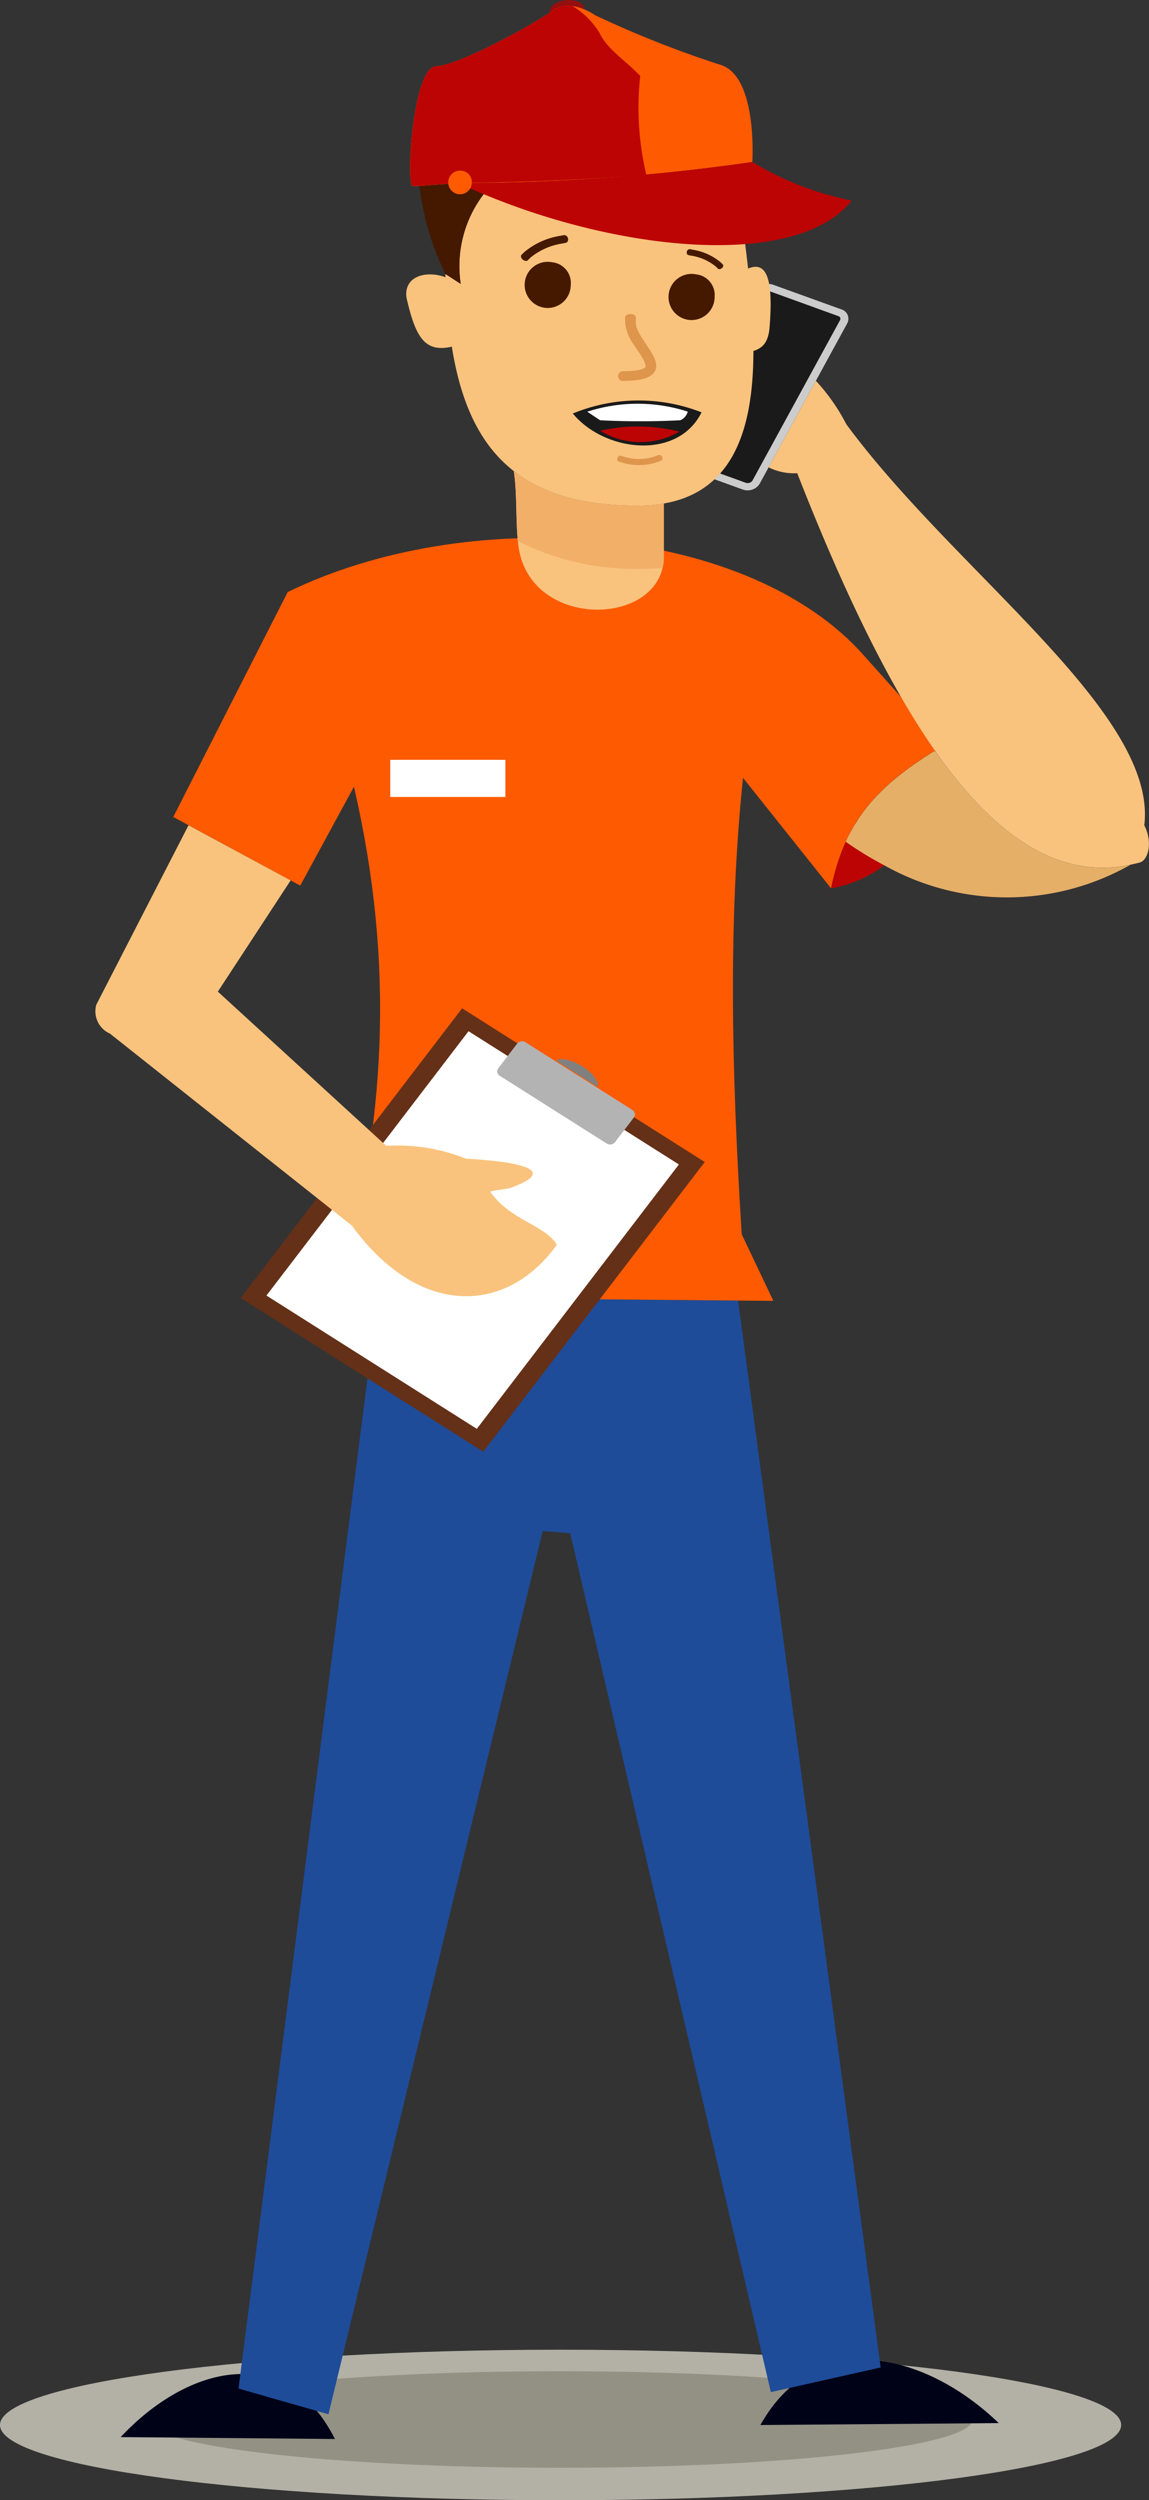 <svg xmlns="http://www.w3.org/2000/svg" xmlns:xlink="http://www.w3.org/1999/xlink" width="80.976" height="176.058" viewBox="0 0 80.976 176.058">
  <rect x="0" y="0" width="80.976" height="176.058" fill="#333333" stroke="none"/>
  <defs>
    <clipPath id="clip-path">
      <rect id="Rectangle_17522" data-name="Rectangle 17522" width="80.976" height="176.058" fill="none"/>
    </clipPath>
  </defs>
  <g id="Group_9454" data-name="Group 9454" transform="translate(0)">
    <g id="Group_9453" data-name="Group 9453" transform="translate(0)" clip-path="url(#clip-path)">
      <path id="Path_11277" data-name="Path 11277" d="M42.878,284.137c-21.819,0-39.507,2.372-39.507,5.3s17.687,5.3,39.507,5.3,39.507-2.372,39.507-5.3-17.687-5.3-39.507-5.3" transform="translate(-3.371 -118.678)" fill="#b3b1a6" fill-rule="evenodd"/>
      <path id="Path_11278" data-name="Path 11278" d="M50.455,286.737c-16.076,0-29.108,1.521-29.108,3.4s13.032,3.4,29.108,3.4,29.108-1.521,29.108-3.4-13.032-3.4-29.108-3.4" transform="translate(-11.018 -119.764)" fill="#939184" fill-rule="evenodd"/>
      <path id="Path_11279" data-name="Path 11279" d="M18.177,289.962c3.892-6.929,11.546-5.177,16.8-.135Z" transform="translate(35.411 -119.2)" fill="#000318" fill-rule="evenodd"/>
      <path id="Path_11280" data-name="Path 11280" d="M113.625,291.653c-3.5-6.929-10.377-5.177-15.1-.135Z" transform="translate(-90.022 -119.906)" fill="#000318" fill-rule="evenodd"/>
      <path id="Path_11281" data-name="Path 11281" d="M67.681,157.122l10.048,75.12-7.739,1.737L55.851,173.5l-1.938-.161-15.1,62.2-6.338-1.81L42.29,156.9Z" transform="translate(-15.664 -65.534)" fill="#1e4c99"/>
      <path id="Path_11282" data-name="Path 11282" d="M33.757,89.532,24.808,84.7l8.063-15.836c12.614-6.161,31.813-4.9,40.28,4.1l5.975,6.673c-4.63,2.764-6.954,5.227-7.96,10.089l-6.206-7.782c-1.04,9.987-.819,20.545-.09,32.143l2.229,4.688-2.487-.022-25.39-.222-2.811-.024c3.4-12.168,4.03-23.41,1.13-35.936Z" transform="translate(-12.597 -27.172)" fill="#fe5a01"/>
      <rect id="Rectangle_17521" data-name="Rectangle 17521" width="8.115" height="2.616" transform="translate(27.503 53.504)" fill="#fff"/>
      <path id="Path_11283" data-name="Path 11283" d="M33.062,101.783a24.585,24.585,0,0,0,2.719,1.66,8.954,8.954,0,0,1-3.756,1.63,15.486,15.486,0,0,1,1.037-3.29" transform="translate(26.546 -42.513)" fill="#bd0404"/>
      <path id="Path_11284" data-name="Path 11284" d="M2.638,96.466c.041-.082.087-.163.134-.245.064-.111.128-.221.2-.326s.134-.21.2-.314.14-.21.215-.314c.14-.2.3-.4.46-.6.07-.087.14-.169.21-.25.175-.2.361-.408.565-.606.064-.07.134-.14.2-.2.111-.116.233-.233.361-.344.239-.221.495-.437.757-.646.28-.227.571-.448.873-.67.023-.017.052-.035.076-.052.169-.122.338-.239.512-.355.349-.239.71-.478,1.095-.716l.087.023c.169.245.338.478.512.71,4.117,5.59,8.438,8.269,13.207,7.273l.006.006a17.661,17.661,0,0,1-17.33.029,24.584,24.584,0,0,1-2.719-1.66c.116-.256.239-.5.373-.74" transform="translate(57.343 -37.935)" fill="#e6af68"/>
      <path id="Path_11285" data-name="Path 11285" d="M3.33,46.046a13.815,13.815,0,0,1,2.145,3.061c7.7,10.449,21.951,20.316,21,28.241.632,1.229.254,2.478-.329,2.622-.224.062-.447.11-.669.157-4.968,1.039-9.453-1.911-13.718-7.982C8.423,67.389,5.215,60.723,2.015,52.553A4,4,0,0,1,0,52.141Z" transform="translate(54.169 -19.232)" fill="#f9c37d"/>
      <path id="Path_11286" data-name="Path 11286" d="M36.465,46.093l6.166-11.285a1,1,0,0,1,1.183-.414l4.8,1.732a.687.687,0,0,1,.415.991l-2.206,4.038-3.33,6.095-.63,1.152a1,1,0,0,1-1.183.414l-4.8-1.732a.688.688,0,0,1-.416-.992" transform="translate(10.677 -14.342)" fill="#ccc"/>
      <path id="Path_11287" data-name="Path 11287" d="M48.808,36.971a.192.192,0,0,1,.118.286L42.761,48.542a.41.41,0,0,1-.47.166l-4.8-1.732a.192.192,0,0,1-.119-.287L43.541,35.4a.411.411,0,0,1,.47-.166Z" transform="translate(10.274 -14.71)" fill="#1a1a1a" fill-rule="evenodd"/>
      <path id="Path_11288" data-name="Path 11288" d="M86.476,132.752l-17.1-10.822-15.61,20.4,17.1,10.823Z" transform="translate(-36.809 -50.927)" fill="#643018" fill-rule="evenodd"/>
      <path id="Path_11289" data-name="Path 11289" d="M85.962,134.083,71.136,124.7,56.894,143.313,71.719,152.7Z" transform="translate(-38.116 -52.085)" fill="#fff" fill-rule="evenodd"/>
      <path id="Path_11290" data-name="Path 11290" d="M71.738,130.753l-7.545-4.774a.442.442,0,0,0-.577.094l-1.334,1.743a.356.356,0,0,0,.1.525l7.545,4.775a.443.443,0,0,0,.578-.094l1.334-1.743a.357.357,0,0,0-.1-.525" transform="translate(-27.165 -52.59)" fill="#b3b3b3" fill-rule="evenodd"/>
      <path id="Path_11291" data-name="Path 11291" d="M68.557,128.591c-.747-.473-1.537-.639-1.856-.408l2.923,1.85c.126-.353-.319-.969-1.066-1.442" transform="translate(-27.509 -53.496)" fill="gray" fill-rule="evenodd"/>
      <path id="Path_11292" data-name="Path 11292" d="M78.244,99.795l-6.5,12.638a1.717,1.717,0,0,0,.964,2.033l17.05,13.521c4.719,6.485,10.892,6.289,14.444,1.35-.823-1.4-3.295-1.711-4.695-3.745.455-.138,1.138-.155,1.474-.278,3.235-1.179.941-1.81-3.2-2.044a12.885,12.885,0,0,0-5.6-.9L80.311,111.509l5.13-7.832Z" transform="translate(-64.958 -41.682)" fill="#f9c37d" fill-rule="evenodd"/>
      <path id="Path_11293" data-name="Path 11293" d="M58.723,56.983c.25,1.765.11,3.528.312,5.179.688,5.959,9.9,5.848,10.254,1.073V59.258a10.692,10.692,0,0,1-1.869.148c-3.881,0-6.683-.861-8.7-2.424" transform="translate(-22.508 -23.801)" fill="#f9c37d" fill-rule="evenodd"/>
      <path id="Path_11294" data-name="Path 11294" d="M59,61.9a18.286,18.286,0,0,0,8.6,1.957q.811,0,1.6-.058a3.5,3.5,0,0,0,.089-.56V59.258a10.7,10.7,0,0,1-1.869.148c-3.881,0-6.684-.86-8.7-2.424.236,1.671.124,3.34.282,4.913" transform="translate(-22.507 -23.801)" fill="#f2af68" fill-rule="evenodd"/>
      <path id="Path_11295" data-name="Path 11295" d="M48.565,28.818c.005.146,0-.006-.006-.228l1.081.7a8.344,8.344,0,0,1,2.227-7.034l17.3.169c.215,1.787.508,3.81.738,5.891,0-.037-.008-.074-.012-.11,1.075-.434,1.817.174,1.523,4.031-.078,1.268-.574,1.583-1.147,1.777,0-.038,0-.076,0-.114.012,5.926-1.566,11.023-8.182,11-8.81,0-12.067-4.423-13.119-11.491.015.1.026.2.041.3-1.9.433-2.556-.663-3.189-3.447-.209-1.483,1.328-1.955,2.749-1.442" transform="translate(-17.171 -9.297)" fill="#f9c37d"/>
      <path id="Path_11296" data-name="Path 11296" d="M81.153,22.166v-.023l.289,0,.507-.037c.784-.012,1.847-.035,2.591-.052-.037.038-.066.079-.1.118a8.343,8.343,0,0,0-2.227,7.034l-1.081-.7h0A18.9,18.9,0,0,1,79.3,22.3Z" transform="translate(-49.741 -9.213)" fill="#441900"/>
      <path id="Path_11297" data-name="Path 11297" d="M71.265,31.721a1.625,1.625,0,1,0,1.286,1.589,1.462,1.462,0,0,0-1.286-1.589" transform="translate(-32.326 -13.249)" fill="#441900" fill-rule="evenodd"/>
      <path id="Path_11298" data-name="Path 11298" d="M53.854,33.183a1.625,1.625,0,1,0,1.286,1.589,1.462,1.462,0,0,0-1.286-1.589" transform="translate(-4.776 -13.86)" fill="#441900" fill-rule="evenodd"/>
      <path id="Path_11299" data-name="Path 11299" d="M60.133,38.54a3.158,3.158,0,0,0,.621,1.6c.165.257.914,1.264.807,1.547-.1.25-1.034.3-1.25.306L59.935,42a.344.344,0,0,0,.029.684l.376-.013c.642-.022,1.681-.106,1.933-.765.372-.972-1.386-2.3-1.386-3.368V38.2c0-.285-.687-.327-.753,0Z" transform="translate(-16.079 -15.858)" fill="#de954c" fill-rule="evenodd"/>
      <path id="Path_11300" data-name="Path 11300" d="M61.736,55.5a4.019,4.019,0,0,1-2.542.044l-.225-.067c-.188-.073-.073-.465.148-.409l.225.067a3.5,3.5,0,0,0,2.223-.036l.221-.078c.24-.056.39.3.172.4Z" transform="translate(-15.37 -22.977)" fill="#de954c" fill-rule="evenodd"/>
      <path id="Path_11301" data-name="Path 11301" d="M54.152,49.344a12.174,12.174,0,0,1,9.072-.082c-1.682,3.395-6.841,2.788-9.072.082" transform="translate(-13.782 -20.226)" fill="#1a1a1a" fill-rule="evenodd"/>
      <path id="Path_11302" data-name="Path 11302" d="M56.837,51.874a12,12,0,0,1,5.577.059,5.434,5.434,0,0,1-5.577-.059" transform="translate(-14.536 -21.54)" fill="#bd0404" fill-rule="evenodd"/>
      <path id="Path_11303" data-name="Path 11303" d="M55.822,49.387l.9.6a55.368,55.368,0,0,0,5.654,0,.916.916,0,0,0,.526-.607,11.5,11.5,0,0,0-7.079.005" transform="translate(-14.432 -20.394)" fill="#fff" fill-rule="evenodd"/>
      <path id="Path_11304" data-name="Path 11304" d="M73.021,28.49a5.207,5.207,0,0,0-2.5,1.147l-.207.206c-.1.25.283.5.451.376l.207-.206a4.636,4.636,0,0,1,2.169-.977l.3-.055c.3-.068.206-.57-.121-.546Z" transform="translate(-33.582 -11.877)" fill="#441900" fill-rule="evenodd"/>
      <path id="Path_11305" data-name="Path 11305" d="M51.994,30.18a4.033,4.033,0,0,1,1.936.887l.16.159c.077.193-.22.387-.349.291l-.16-.159A3.6,3.6,0,0,0,51.9,30.6l-.232-.043c-.232-.053-.159-.441.093-.422Z" transform="translate(-3.133 -12.588)" fill="#441900" fill-rule="evenodd"/>
      <path id="Path_11306" data-name="Path 11306" d="M69.494.014c.663-.074,1.242.171,1.293.547s-.446.741-1.109.815S68.435,1.2,68.384.829,68.83.088,69.494.014" transform="translate(-29.634 0)" fill="#940f0f" fill-rule="evenodd"/>
      <path id="Path_11307" data-name="Path 11307" d="M72.091,11.7s.387-6.038-2.245-6.843a73.579,73.579,0,0,1-8.823-3.489c-.7-.47-2.051-1.073-3.057-.3s-6.5,3.824-8.165,3.891-2.151,8.491-1.626,8.454l3.216-.23a143.787,143.787,0,0,0,20.7-1.481" transform="translate(-19.07 -0.291)" fill="#fe5a01" fill-rule="evenodd"/>
      <path id="Path_11308" data-name="Path 11308" d="M72.277.717a1.9,1.9,0,0,0-1.448.348c-1.006.772-6.5,3.824-8.165,3.891s-2.151,8.49-1.626,8.453l.245-.017,2.971-.213q1.233-.018,2.4-.044c4.037-.091,7.541-.259,10.827-.542a20.586,20.586,0,0,1-.428-6.958c-1-1.052-2.335-1.879-2.864-3.019a5.6,5.6,0,0,0-1.915-1.9" transform="translate(-31.933 -0.291)" fill="#bd0404" fill-rule="evenodd"/>
      <path id="Path_11309" data-name="Path 11309" d="M56.678,19.591a21.877,21.877,0,0,0,7,2.717c-3.971,5.02-17.409,3.579-27.705-1.236a143.786,143.786,0,0,0,20.7-1.481" transform="translate(-3.658 -8.183)" fill="#bd0404" fill-rule="evenodd"/>
      <path id="Path_11310" data-name="Path 11310" d="M82.725,20.636a.832.832,0,1,0,.774.83.8.8,0,0,0-.774-.83" transform="translate(-50.246 -8.619)" fill="#fe5a01" fill-rule="evenodd"/>
    </g>
  </g>
</svg>
